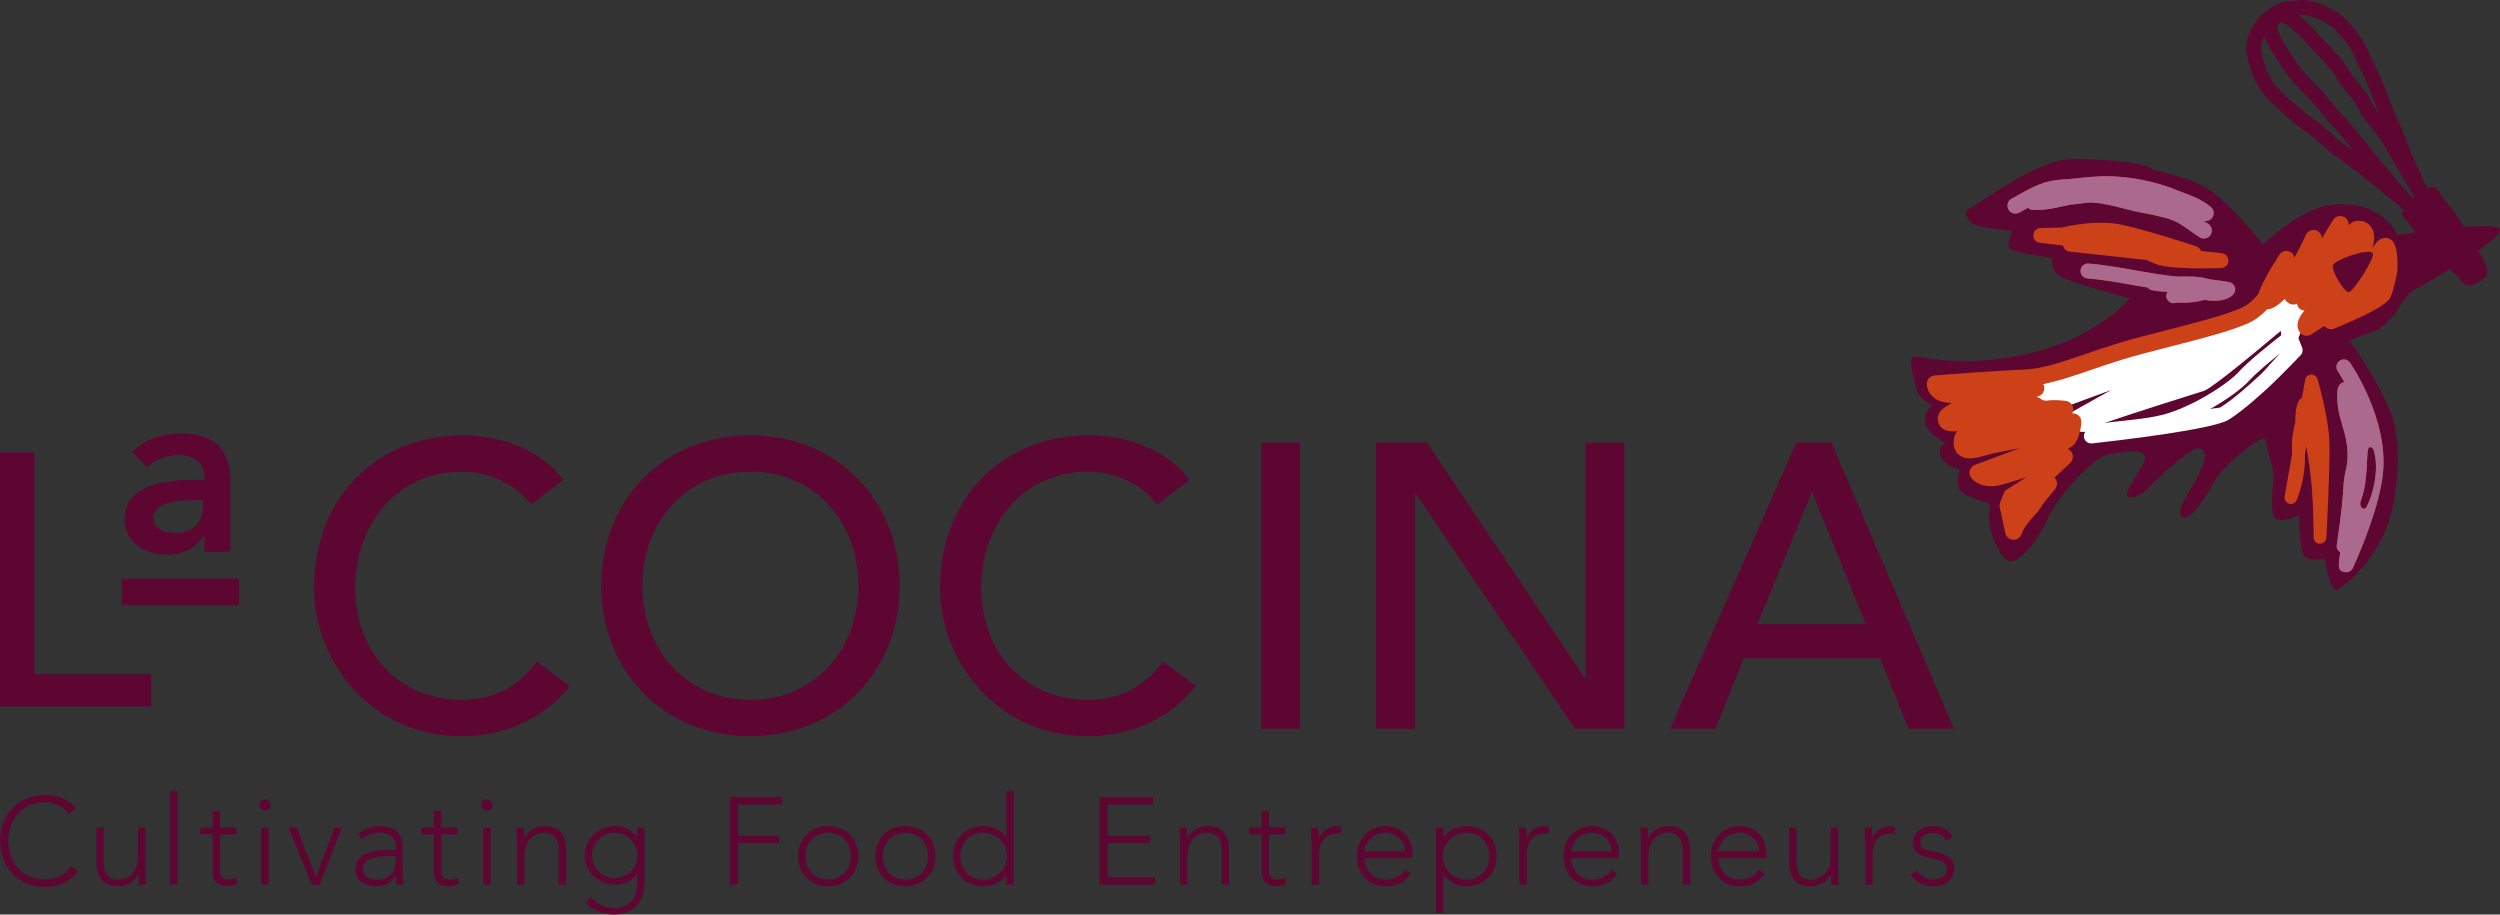 <?xml version="1.0" encoding="UTF-8" standalone="no"?>
<svg
   xmlns:dc="http://purl.org/dc/elements/1.1/"
   xmlns:cc="http://creativecommons.org/ns#"
   xmlns:rdf="http://www.w3.org/1999/02/22-rdf-syntax-ns#"
   xmlns:svg="http://www.w3.org/2000/svg"
   xmlns="http://www.w3.org/2000/svg"
   viewBox="0 0 456.725 167.075"
   height="167.075"
   width="456.725"
   xml:space="preserve"
   version="1.1"
   id="svg2"><rect x="0" y="0" width="456.725" height="167.075" fill="#333333" stroke="none"/><defs
     id="defs6" /><g
     transform="matrix(1.25,0,0,-1.25,0,167.075)"
     id="g10"><g
       transform="scale(0.1,0.1)"
       id="g12"><path
         id="path14"
         style="fill:#5d0632;fill-opacity:1;fill-rule:nonzero;stroke:none"
         d="m 776.348,599.336 c -23.645,30.738 -62.657,47.879 -101.078,47.879 -93.985,0 -156.051,-75.07 -156.051,-170.238 0,-88.067 58.519,-163.145 156.051,-163.145 47.878,0 84.527,21.289 109.355,56.152 L 832.5,333.93 c -12.41,-17.129 -62.656,-73.282 -158.414,-73.282 -132.992,0 -215.156,111.114 -215.156,216.329 0,130.043 89.254,223.437 218.117,223.437 54.969,0 112.894,-20.687 146.59,-65.023 l -47.289,-36.055" /><path
         id="path16"
         style="fill:#5d0632;fill-opacity:1;fill-rule:nonzero;stroke:none"
         d="m 1254.54,480.531 c 0,91.614 -62.06,166.684 -157.82,166.684 -95.76,0 -157.829,-75.07 -157.829,-166.684 0,-91.621 62.069,-166.699 157.829,-166.699 95.76,0 157.82,75.078 157.82,166.699 z m -375.935,0 c 0,124.125 90.434,219.883 218.115,219.883 127.67,0 218.11,-95.758 218.11,-219.883 0,-124.14 -90.44,-219.883 -218.11,-219.883 -127.681,0 -218.115,95.743 -218.115,219.883" /><path
         id="path18"
         style="fill:#5d0632;fill-opacity:1;fill-rule:nonzero;stroke:none"
         d="m 1691.35,599.336 c -23.64,30.738 -62.66,47.879 -101.08,47.879 -93.99,0 -156.05,-75.07 -156.05,-170.238 0,-88.067 58.52,-163.145 156.05,-163.145 47.88,0 84.52,21.289 109.35,56.152 l 47.88,-36.054 c -12.42,-17.129 -62.66,-73.282 -158.41,-73.282 -133,0 -215.16,111.114 -215.16,216.329 0,130.043 89.25,223.437 218.12,223.437 54.97,0 112.9,-20.687 146.59,-65.023 l -47.29,-36.055" /><path
         id="path20"
         style="fill:#5d0632;fill-opacity:1;fill-rule:nonzero;stroke:none"
         d="m 1843.26,271.27 56.738,0 0,418.504 -56.738,0 0,-418.504 z" /><path
         id="path22"
         style="fill:#5d0632;fill-opacity:1;fill-rule:nonzero;stroke:none"
         d="m 2011.13,689.773 74.48,0 230.53,-344.007 1.18,0 0,344.007 56.74,0 0,-418.503 -72.11,0 -232.89,344.023 -1.18,0 0,-344.023 -56.75,0 0,418.503" /><path
         id="path24"
         style="fill:#5d0632;fill-opacity:1;fill-rule:nonzero;stroke:none"
         d="m 2726.93,424.379 -78.03,192.101 -1.18,0 -79.2,-192.101 158.41,0 z m -101.67,265.394 51.42,0 179.11,-418.503 -66.21,0 -41.96,103.441 -199.2,0 -41.37,-103.441 -66.21,0 184.42,418.503" /><path
         id="path26"
         style="fill:#5d0632;fill-opacity:1;fill-rule:nonzero;stroke:none"
         d="m 0,675.699 50.375,0 0,-324.289 170.543,0 0,-47.23 -220.918,0 0,371.519" /><path
         id="path28"
         style="fill:#5d0632;fill-opacity:1;fill-rule:nonzero;stroke:none"
         d="m 296.379,605.723 -8.785,0 c -23.199,0 -63.27,-1.758 -63.27,-26.008 0,-15.469 15.817,-22.149 29.524,-22.149 28.824,0 42.531,15.118 42.531,38.672 l 0,9.485 z m 2.461,-52.375 -1.059,0 c -11.945,-18.973 -31.629,-27.414 -54.125,-27.414 -31.285,0 -61.511,17.23 -61.511,50.617 0,54.836 63.972,58.703 106.152,58.703 l 10.543,0 0,4.566 c 0,20.735 -16.168,31.633 -38.664,31.633 -17.574,0 -33.746,-7.031 -44.988,-17.578 l -22.145,22.148 c 18.629,18.981 44.988,27.063 71.703,27.063 72.055,0 72.055,-52.023 72.055,-75.918 l 0,-97.016 -37.961,0 0,23.196" /><path
         id="path30"
         style="fill:#5d0632;fill-opacity:1;fill-rule:nonzero;stroke:none"
         d="m 177.98,451.938 171.477,0 0,38.828 -171.477,0 0,-38.828 z" /><path
         id="path32"
         style="fill:#5d0632;fill-opacity:1;fill-rule:nonzero;stroke:none"
         d="M 114.047,63.559 C 101.918,46.898 85.258,40.199 66.43,40.199 c -39.109,0 -66.273,28.242 -66.273,67.36 0,39.101 27.164,67.351 66.273,67.351 17.383,0 32.957,-5.789 44.179,-20.101 l -9.781,-8.149 c -7.961,11.961 -21.547,17.391 -34.398,17.391 -33.5,0 -54.32,-24.629 -54.32,-56.492 0,-31.868 20.82,-56.5 54.32,-56.5 12.852,0 28.789,6.152 37.843,19.922 l 9.774,-7.422" /><path
         id="path34"
         style="fill:#5d0632;fill-opacity:1;fill-rule:nonzero;stroke:none"
         d="m 212.551,67 c 0,-6.16 0.902,-19.199 0.902,-23.539 l -10.859,0 c -0.188,6.149 -0.367,13.027 -0.731,14.668 l -0.539,0 c -4.347,-9.238 -15.031,-16.84 -28.609,-16.84 -26.074,0 -31.871,17.742 -31.871,36.02 l 0,49.8 10.867,0 0,-49.257 c 0,-13.57 3.801,-26.793 21.004,-26.793 16.113,0 28.969,11.23 28.969,34.223 l 0,41.828 10.867,0 0,-60.109" /><path
         id="path36"
         style="fill:#5d0632;fill-opacity:1;fill-rule:nonzero;stroke:none"
         d="m 248.586,43.461 10.863,0 0,136.871 -10.863,0 0,-136.871 z" /><path
         id="path38"
         style="fill:#5d0632;fill-opacity:1;fill-rule:nonzero;stroke:none"
         d="m 345.453,117.332 -23.898,0 0,-54.5 c 0,-7.422 4.343,-11.773 11.59,-11.773 4.164,0 8.511,1.273 12.308,2.891 l 0.91,-9.77 c -3.984,-1.441 -9.961,-2.891 -14.129,-2.891 -15.57,0 -21.546,9.59 -21.546,21.543 l 0,54.5 -18.106,0 0,9.777 18.106,0 0,24.082 10.867,0 0,-24.082 23.898,0 0,-9.777" /><path
         id="path40"
         style="fill:#5d0632;fill-opacity:1;fill-rule:nonzero;stroke:none"
         d="m 381.848,127.109 10.863,0 0,-83.648 -10.863,0 0,83.648 z m 5.433,41.289 c 4.528,0 8.149,-3.628 8.149,-8.16 0,-4.508 -3.621,-8.148 -8.149,-8.148 -4.527,0 -8.148,3.64 -8.148,8.148 0,4.532 3.621,8.16 8.148,8.16" /><path
         id="path42"
         style="fill:#5d0632;fill-opacity:1;fill-rule:nonzero;stroke:none"
         d="m 421.504,127.109 12.312,0 27.887,-71.89 27.16,71.89 11.043,0 -32.953,-83.648 -11.226,0 -34.223,83.648" /><path
         id="path44"
         style="fill:#5d0632;fill-opacity:1;fill-rule:nonzero;stroke:none"
         d="m 566.539,85.469 c -18.105,0 -36.211,-4.527 -36.211,-18.848 0,-10.312 9.953,-15.562 19.012,-15.562 23.176,0 29.152,14.84 29.152,28.793 l 0,5.617 -11.953,0 z m 21.727,-6.887 c 0,-16.293 0.367,-25.531 1.632,-35.121 l -10.136,0 c -0.731,4.16 -1.09,8.871 -1.09,13.57 l -0.359,0 c -6.161,-10.68 -15.211,-15.742 -29.336,-15.742 -14.305,0 -29.512,7.051 -29.512,24.812 0,25.52 29.875,28.059 46.351,28.059 l 12.676,0 0,5.059 c 0,14.492 -10.14,20.281 -23.543,20.281 -9.773,0 -18.101,-3.07 -25.531,-9.418 l -6.332,7.418 c 7.965,7.621 21,11.781 31.863,11.781 20.281,0 33.317,-9.043 33.317,-30.23 l 0,-20.469" /><path
         id="path46"
         style="fill:#5d0632;fill-opacity:1;fill-rule:nonzero;stroke:none"
         d="m 668.844,117.332 -23.903,0 0,-54.5 c 0,-7.422 4.344,-11.773 11.59,-11.773 4.168,0 8.512,1.273 12.313,2.891 l 0.906,-9.77 c -3.984,-1.441 -9.961,-2.891 -14.125,-2.891 -15.57,0 -21.547,9.59 -21.547,21.543 l 0,54.5 -18.105,0 0,9.777 18.105,0 0,24.082 10.863,0 0,-24.082 23.903,0 0,-9.777" /><path
         id="path48"
         style="fill:#5d0632;fill-opacity:1;fill-rule:nonzero;stroke:none"
         d="m 706.145,127.109 10.863,0 0,-83.648 -10.863,0 0,83.648 z m 5.433,41.289 c 4.527,0 8.149,-3.628 8.149,-8.16 0,-4.508 -3.622,-8.148 -8.149,-8.148 -4.527,0 -8.148,3.64 -8.148,8.148 0,4.532 3.621,8.16 8.148,8.16" /><path
         id="path50"
         style="fill:#5d0632;fill-opacity:1;fill-rule:nonzero;stroke:none"
         d="m 755.758,103.582 c 0,6.148 -0.91,19.18 -0.91,23.527 l 10.867,0 c 0.18,-6.148 0.359,-13.039 0.726,-14.668 l 0.539,0 c 4.348,9.239 15.032,16.84 28.61,16.84 26.074,0 31.867,-17.73 31.867,-36.031 l 0,-49.789 -10.859,0 0,49.238 c 0,13.59 -3.805,26.801 -21.008,26.801 -16.113,0 -28.969,-11.219 -28.969,-34.219 l 0,-41.82 -10.863,0 0,60.121" /><path
         id="path52"
         style="fill:#5d0632;fill-opacity:1;fill-rule:nonzero;stroke:none"
         d="m 898.438,119.5 c -18.286,0 -33.133,-14.852 -33.133,-33.129 0,-18.281 14.847,-33.141 33.133,-33.141 18.292,0 33.132,14.859 33.132,33.141 0,18.277 -14.84,33.129 -33.132,33.129 z M 942.074,48.891 C 942.074,7.25 914.555,0 897.535,0 880.691,0 864.578,6.531 856.07,17.559 l 8.508,7.973 c 7.606,-10.68 19.918,-15.762 32.957,-15.762 33.133,0 33.676,28.98 33.676,38.402 l 0,11.578 -0.359,0 c -6.34,-9.961 -17.383,-16.289 -31.692,-16.289 -24.625,0 -44.722,19.371 -44.722,42.91 0,23.539 20.097,42.91 44.722,42.91 14.309,0 25.352,-6.332 31.692,-16.293 l 0.359,0 0,14.121 10.863,0 0,-78.218" /><path
         id="path54"
         style="fill:#5d0632;fill-opacity:1;fill-rule:nonzero;stroke:none"
         d="m 1066.47,171.641 76.77,0 0,-10.86 -64.82,0 0,-45.621 60.3,0 0,-10.859 -60.3,0 0,-60.84 -11.95,0 0,128.18" /><path
         id="path56"
         style="fill:#5d0632;fill-opacity:1;fill-rule:nonzero;stroke:none"
         d="m 1210.42,51.059 c 20.46,0 33.13,15.391 33.13,34.223 0,18.821 -12.67,34.219 -33.13,34.219 -20.46,0 -33.14,-15.398 -33.14,-34.219 0,-18.832 12.68,-34.223 33.14,-34.223 z m 0,78.222 c 25.71,0 44,-18.48 44,-44 0,-25.531 -18.29,-43.992 -44,-43.992 -25.71,0 -44,18.461 -44,43.992 0,25.52 18.29,44 44,44" /><path
         id="path58"
         style="fill:#5d0632;fill-opacity:1;fill-rule:nonzero;stroke:none"
         d="m 1323.23,51.059 c 20.46,0 33.13,15.391 33.13,34.223 0,18.821 -12.67,34.219 -33.13,34.219 -20.47,0 -33.14,-15.398 -33.14,-34.219 0,-18.832 12.67,-34.223 33.14,-34.223 z m 0,78.222 c 25.71,0 44,-18.48 44,-44 0,-25.531 -18.29,-43.992 -44,-43.992 -25.72,0 -44.01,18.461 -44.01,43.992 0,25.52 18.29,44 44.01,44" /><path
         id="path60"
         style="fill:#5d0632;fill-opacity:1;fill-rule:nonzero;stroke:none"
         d="m 1436.94,119.5 c -20.47,0 -33.14,-15.398 -33.14,-34.219 0,-18.832 12.67,-34.223 33.14,-34.223 19.73,0 34.94,15.391 34.94,34.223 0,18.821 -15.21,34.219 -34.94,34.219 z m 33.86,-61.371 -0.37,0 c -6.69,-11.598 -21,-16.84 -33.49,-16.84 -25.71,0 -44.01,18.461 -44.01,43.992 0,25.52 18.3,44 44.01,44 12.49,0 26.8,-5.25 33.49,-16.84 l 0.37,0 0,67.891 10.86,0 0,-136.871 -10.86,0 0,14.668" /><path
         id="path62"
         style="fill:#5d0632;fill-opacity:1;fill-rule:nonzero;stroke:none"
         d="m 1606.96,171.641 78.41,0 0,-10.86 -66.46,0 0,-45.621 62.29,0 0,-10.859 -62.29,0 0,-49.981 69.35,0 0,-10.859 -81.3,0 0,128.18" /><path
         id="path64"
         style="fill:#5d0632;fill-opacity:1;fill-rule:nonzero;stroke:none"
         d="m 1724.65,103.582 c 0,6.148 -0.9,19.18 -0.9,23.527 l 10.86,0 c 0.18,-6.148 0.37,-13.039 0.73,-14.668 l 0.54,0 c 4.35,9.239 15.03,16.84 28.61,16.84 26.07,0 31.87,-17.73 31.87,-36.031 l 0,-49.789 -10.87,0 0,49.238 c 0,13.59 -3.8,26.801 -21,26.801 -16.12,0 -28.97,-11.219 -28.97,-34.219 l 0,-41.82 -10.87,0 0,60.121" /><path
         id="path66"
         style="fill:#5d0632;fill-opacity:1;fill-rule:nonzero;stroke:none"
         d="m 1878.75,117.332 -23.91,0 0,-54.5 c 0,-7.422 4.34,-11.773 11.59,-11.773 4.16,0 8.51,1.273 12.32,2.891 l 0.89,-9.77 c -3.98,-1.441 -9.95,-2.891 -14.12,-2.891 -15.56,0 -21.54,9.59 -21.54,21.543 l 0,54.5 -18.11,0 0,9.777 18.11,0 0,24.082 10.86,0 0,-24.082 23.91,0 0,-9.777" /><path
         id="path68"
         style="fill:#5d0632;fill-opacity:1;fill-rule:nonzero;stroke:none"
         d="m 1916.95,103.582 c 0,6.148 -0.9,19.18 -0.9,23.527 l 10.86,0 c 0.18,-6.148 0.36,-13.039 0.72,-14.668 5.44,9.789 14.13,16.84 26.62,16.84 2.17,0 4.16,-0.351 6.34,-0.902 l -1.27,-10.68 c -1.63,0.551 -3.07,0.723 -4.16,0.723 -18.84,0 -27.34,-13.051 -27.34,-29.34 l 0,-45.621 -10.87,0 0,60.121" /><path
         id="path70"
         style="fill:#5d0632;fill-opacity:1;fill-rule:nonzero;stroke:none"
         d="m 2053.47,92.352 c 0,14.839 -12.85,27.148 -28.96,27.148 -23.72,0 -30.42,-22.82 -30.42,-27.148 l 59.38,0 z m 8.33,-33.152 c -8.5,-12.668 -21.37,-17.91 -36.21,-17.91 -25.53,0 -42.37,18.281 -42.37,44.18 0,24.98 17.38,43.812 41.82,43.812 25.72,0 39.3,-19.73 39.3,-39.101 l 0,-7.621 -70.25,0 c 0,-9.039 6.33,-31.5 31.68,-31.5 11.05,0 22.63,5.801 28.06,14.84 l 7.97,-6.699" /><path
         id="path72"
         style="fill:#5d0632;fill-opacity:1;fill-rule:nonzero;stroke:none"
         d="m 2143.47,51.059 c 20.46,0 33.14,15.391 33.14,34.223 0,18.821 -12.68,34.219 -33.14,34.219 -19.73,0 -34.94,-15.398 -34.94,-34.219 0,-18.832 15.21,-34.223 34.94,-34.223 z m -44.72,76.05 10.86,0 0,-14.668 0.37,0 c 6.69,11.59 21,16.84 33.49,16.84 25.71,0 44.01,-18.48 44.01,-44 0,-25.531 -18.3,-43.992 -44.01,-43.992 -12.49,0 -26.8,5.242 -33.49,16.84 l -0.37,0 0,-55.957 -10.86,0 0,124.937" /><path
         id="path74"
         style="fill:#5d0632;fill-opacity:1;fill-rule:nonzero;stroke:none"
         d="m 2220.6,103.582 c 0,6.148 -0.9,19.18 -0.9,23.527 l 10.86,0 c 0.19,-6.148 0.36,-13.039 0.72,-14.668 5.44,9.789 14.14,16.84 26.63,16.84 2.16,0 4.16,-0.351 6.33,-0.902 l -1.27,-10.68 c -1.63,0.551 -3.07,0.723 -4.16,0.723 -18.83,0 -27.34,-13.051 -27.34,-29.34 l 0,-45.621 -10.87,0 0,60.121" /><path
         id="path76"
         style="fill:#5d0632;fill-opacity:1;fill-rule:nonzero;stroke:none"
         d="m 2355.32,92.352 c 0,14.839 -12.85,27.148 -28.97,27.148 -23.72,0 -30.42,-22.82 -30.42,-27.148 l 59.39,0 z m 8.33,-33.152 c -8.51,-12.668 -21.37,-17.91 -36.21,-17.91 -25.53,0 -42.38,18.281 -42.38,44.18 0,24.98 17.39,43.812 41.83,43.812 25.71,0 39.3,-19.73 39.3,-39.101 l 0,-7.621 -70.26,0 c 0,-9.039 6.34,-31.5 31.68,-31.5 11.06,0 22.64,5.801 28.07,14.84 l 7.97,-6.699" /><path
         id="path78"
         style="fill:#5d0632;fill-opacity:1;fill-rule:nonzero;stroke:none"
         d="m 2398.41,103.582 c 0,6.148 -0.9,19.18 -0.9,23.527 l 10.86,0 c 0.19,-6.148 0.37,-13.039 0.73,-14.668 l 0.54,0 c 4.35,9.239 15.03,16.84 28.61,16.84 26.07,0 31.87,-17.73 31.87,-36.031 l 0,-49.789 -10.87,0 0,49.238 c 0,13.59 -3.8,26.801 -21,26.801 -16.12,0 -28.97,-11.219 -28.97,-34.219 l 0,-41.82 -10.87,0 0,60.121" /><path
         id="path80"
         style="fill:#5d0632;fill-opacity:1;fill-rule:nonzero;stroke:none"
         d="m 2570.79,92.352 c 0,14.839 -12.86,27.148 -28.97,27.148 -23.72,0 -30.42,-22.82 -30.42,-27.148 l 59.39,0 z m 8.33,-33.152 c -8.51,-12.668 -21.37,-17.91 -36.21,-17.91 -25.53,0 -42.38,18.281 -42.38,44.18 0,24.98 17.39,43.812 41.83,43.812 25.71,0 39.3,-19.73 39.3,-39.101 l 0,-7.621 -70.26,0 c 0,-9.039 6.34,-31.5 31.68,-31.5 11.06,0 22.64,5.801 28.07,14.84 l 7.97,-6.699" /><path
         id="path82"
         style="fill:#5d0632;fill-opacity:1;fill-rule:nonzero;stroke:none"
         d="m 2686.5,67 c 0,-6.16 0.91,-19.199 0.91,-23.539 l -10.87,0 c -0.18,6.149 -0.36,13.027 -0.72,14.668 l -0.55,0 c -4.35,-9.238 -15.02,-16.84 -28.6,-16.84 -26.08,0 -31.87,17.742 -31.87,36.02 l 0,49.8 10.86,0 0,-49.257 c 0,-13.57 3.8,-26.793 21.01,-26.793 16.11,0 28.97,11.23 28.97,34.223 l 0,41.828 10.86,0 0,-60.109" /><path
         id="path84"
         style="fill:#5d0632;fill-opacity:1;fill-rule:nonzero;stroke:none"
         d="m 2726.15,103.582 c 0,6.148 -0.9,19.18 -0.9,23.527 l 10.86,0 c 0.18,-6.148 0.36,-13.039 0.72,-14.668 5.44,9.789 14.13,16.84 26.62,16.84 2.17,0 4.16,-0.351 6.34,-0.902 l -1.27,-10.68 c -1.63,0.551 -3.08,0.723 -4.16,0.723 -18.84,0 -27.34,-13.051 -27.34,-29.34 l 0,-45.621 -10.87,0 0,60.121" /><path
         id="path86"
         style="fill:#5d0632;fill-opacity:1;fill-rule:nonzero;stroke:none"
         d="m 2801.84,64.832 c 4.52,-8.891 14.48,-13.773 24.26,-13.773 9.42,0 19.2,5.801 19.2,15.391 0,23.012 -49.62,6.871 -49.62,38.75 0,16.289 14.85,24.082 28.61,24.082 13.59,0 24.08,-5.062 29.51,-15.742 l -9.77,-5.801 c -4.16,7.594 -9.96,11.762 -19.74,11.762 -7.78,0 -17.74,-4.711 -17.74,-13.398 0,-22.622 49.61,-5.063 49.61,-38.93 0,-17.191 -14.3,-25.883 -30.24,-25.883 -14.3,0 -27.16,5.43 -33.68,17.012 l 9.6,6.531" /><path
         id="path88"
         style="fill:#5d0632;fill-opacity:1;fill-rule:nonzero;stroke:none"
         d="m 2945.97,517.973 c 13.19,6.601 32.62,29.238 48,62.949 15.35,33.633 67.02,87.891 87.21,91.641 24.81,4.726 50.02,7.714 53.79,-2.649 3.72,-10.301 -27.61,-45.555 -26.54,-56.141 1.08,-10.605 23.86,2.403 23.86,2.403 0,0 72.87,74.219 84.49,64.648 11.76,-9.531 3.83,-20.097 -4.93,-39.746 -8.74,-19.609 -22.94,-37.969 -25.37,-48.926 -2.53,-10.957 3.35,-15.703 13.42,-9.375 10,6.348 28.6,34.961 37.57,51.973 9.02,16.934 56.96,59.688 72.8,61.23 0,0 6.37,-27.05 11.02,-43.066 4.65,-15.976 -6.82,-64.336 3.81,-73.242 10.66,-8.926 35.12,4.394 35.12,4.394 0,0 -0.41,-55.214 8.74,-61.64 9.06,-6.426 29.12,-2.696 29.12,-2.696 0,0 4.98,-41.621 16.56,-46.484 0,0 59.83,36.797 80.09,112.793 6.17,23.223 15.18,81.328 5.13,128.496 -10.12,47.188 -66.05,124.52 -66.05,124.52 l 44.38,16.886 c 0,0 21.4,18.301 26.13,27.657 5.41,10.625 18.83,25.976 18.83,25.976 0,0 134.88,75.43 130.6,91.036 -4.24,15.68 -149.72,-7.266 -149.72,-7.266 0,0 -21.2,51.406 -95.38,43.966 -47.74,-4.81 -101.25,-58.341 -101.25,-58.341 0,0 -33.92,44.781 -68.89,73.421 -35.02,28.61 -85.97,31.4 -94.71,38.55 -8.72,7.13 -61.39,13.06 -114.99,13.05 -53.52,0 -138.61,-67.6 -148.93,-71.4 -14.01,-5.2 -3.26,-22.64 10.82,-26 14.13,-3.36 51.33,-7.973 51.33,-7.973 0,0 -13.82,-22.238 -2.21,-27.129 11.58,-4.883 58.86,-11.894 58.86,-11.894 0,0 -1.86,-16.602 10.82,-25.977 12.66,-9.414 102.75,-33.027 102.75,-33.027 0,0 -57.91,-75.93 -205.48,-90.207 -57.45,-5.574 -98.88,4.719 -107.67,5.351 -13.11,0.95 -1.03,-33.972 1.98,-47.937 2.99,-13.984 23.01,-24.004 23.01,-24.004 0,0 -13.99,-9.98 -10.01,-25.977 4.02,-15.976 29.98,-28.976 29.98,-28.976 0,0 -14.01,-4.004 -7,-19.988 7,-15.997 26.99,-17.989 26.99,-17.989 0,0 -6.02,-19.961 0,-29.961 5.95,-10 44.94,-20.976 44.94,-20.976 0,0 -5.96,-24.981 4,-49.981 10.01,-24.961 19.81,-38.535 32.98,-31.972" /><path
         id="path90"
         style="fill:#ffffff;fill-opacity:1;fill-rule:nonzero;stroke:none"
         d="m 3271.76,792.875 c -15.93,-17.832 -69.59,-51.945 -111.05,-62.512 -28.17,-7.168 -63.27,-8.504 -85.15,-12.117 41.4,14.395 128.96,41.934 144.8,46.856 3.35,1.035 13.43,4.128 113.08,87.976 l 0.62,-6.453 c -16.56,-12.93 -49.2,-39.035 -62.3,-53.75 z m 32.77,-3.008 c -11.58,-10.734 -37.88,-35.156 -58.96,-48.418 -2.48,-1.562 -7.99,-0.859 -15.59,-2.734 25.82,14.492 47.91,30.976 57.94,42.226 8.82,9.903 28.65,26.446 44.5,39.2 -9.63,-9.844 -21.69,-24.504 -27.89,-30.274 z m 59.99,38.965 -5.35,13.398 c 0.06,0.34 0.26,0.645 0.3,1.004 l 17.02,43.723 c 0.42,4.383 -1.88,8.594 -5.79,10.625 -3.92,2.031 -8.66,1.504 -12.02,-1.367 l -2.47,-2.102 -4.26,10.617 c -1.45,3.614 -18.55,-3.867 -22.41,-3.339 -3.87,0.527 -7.71,-1.067 -10.07,-4.172 -0.29,-0.379 -29.13,-30.887 -65.95,-40.293 -14.02,-3.582 -25.92,-12.625 -37.79,-14.11 -22.15,-2.793 -50.86,-0.91 -92.83,-17.597 -61.91,-24.629 -138.25,-50.196 -139.07,-50.41 -3.3,-0.832 -6.01,-3.157 -7.33,-6.289 -2.85,-6.758 -3.72,-17.188 3.2,-24.317 11.02,-11.359 32.36,-4.922 47.44,0.918 15.49,5.996 52.78,19.219 58.41,21.473 l -55.06,-30.821 c -1,-0.781 -1.87,-1.726 -2.53,-2.82 -4.53,-7.285 -3.64,-13.965 2.43,-21.445 4.23,-5.215 10.46,-6.582 17.21,-6.094 -1.46,-2.109 -2.25,-4.738 -1.9,-7.5 0.75,-5.859 6.05,-10.031 11.92,-9.387 29.26,3.223 176.36,20.032 199.47,34.582 22.82,14.336 50.16,39.727 61.84,50.586 12.03,11.172 42.06,42.266 43.34,43.594 2.96,3.066 3.83,7.578 2.25,11.543" /><path
         id="path92"
         style="fill:#cd4119;fill-opacity:1;fill-rule:nonzero;stroke:none"
         d="m 3247.17,966.488 -30.37,3.321 c -1.09,3.046 -3.37,5.625 -6.65,6.699 -3.02,0.996 -74.35,24.542 -110.87,31.972 -35.4,7.15 -78.34,-2.52 -86.26,-4.45 l -30.59,-0.62 c -5.72,-0.12 -10.35,-4.629 -10.64,-10.34 -0.28,-5.703 3.92,-10.644 9.58,-11.308 l 33.91,-3.996 c 0.86,-4.598 4.46,-8.309 9.32,-8.856 l 112.63,-12.285 c 4.38,-2.043 9.31,-4.309 15.53,-6.562 21.28,-7.657 86.3,-5.508 93.64,-5.235 5.69,0.203 10.26,4.774 10.46,10.457 0.21,5.695 -4.02,10.578 -9.69,11.203" /><path
         id="path94"
         style="fill:#cd4119;fill-opacity:1;fill-rule:nonzero;stroke:none"
         d="m 3404.47,690.473 c -1.2,37.168 -16.73,89.765 -17.39,91.972 -1.24,4.149 -5.15,6.895 -9.46,6.66 -4.31,-0.253 -7.89,-3.437 -8.65,-7.695 l -4.57,-26.035 c -9.76,-5.039 -9.85,-28.926 -9.7,-34.883 -0.07,-0.547 -0.47,-2.246 -0.79,-3.633 -1.89,-8.039 -5.41,-23.007 -3.98,-43.769 l -10.95,-62.168 c -0.82,-4.668 2.01,-9.219 6.57,-10.547 4.56,-1.328 9.39,0.977 11.2,5.371 0.56,1.348 13.44,32.91 11.86,66.094 l 2.19,12.43 4.75,-31.356 c 5.91,-37.93 5.84,-100.976 5.84,-101.621 -0.01,-5.039 4.01,-9.18 9.04,-9.316 5.05,-0.157 9.29,3.75 9.57,8.789 0.24,4.199 5.64,103.32 4.47,139.707" /><path
         id="path96"
         style="fill:#cd4119;fill-opacity:1;fill-rule:nonzero;stroke:none"
         d="m 3490.45,988.129 c -3.27,1.074 -11.64,2.43 -18.99,-8.223 -2.38,-3.437 -3.74,-4.855 -4.56,-5.566 3.06,7.539 4.74,18.73 0.27,27.64 -2.81,5.62 -7.7,9.56 -13.77,11.11 -8.94,2.29 -15.41,-0.08 -20.98,-5.76 0.48,4.86 -1.87,9.71 -6.41,12.11 -5.76,3.01 -12.88,1.02 -16.24,-4.55 -5.33,-8.81 -10.83,-17.835 -16.27,-26.675 -0.02,4.797 -2.85,9.348 -7.56,11.301 -6.25,2.614 -13.42,-0.313 -16.06,-6.555 -0.13,-0.293 -6.47,-15.098 -16.42,-32.625 -0.84,3.555 -3.05,6.719 -6.55,8.379 -5.59,2.617 -12.26,0.703 -15.59,-4.492 -18.91,-29.493 -27.45,-46.641 -30.62,-57.239 -7.2,-8.718 -15.64,-16.316 -25.33,-20.593 -24.28,-10.703 -67.04,-21.641 -108.38,-32.227 -25.71,-6.562 -52.27,-13.359 -73.67,-19.961 -15.89,-4.902 -30.58,-9.961 -44.79,-14.844 -34.22,-11.777 -63.78,-21.953 -91,-22.929 -40.37,-1.477 -126.45,-8.301 -130.09,-8.594 -6.2,-0.488 -11.07,-5.547 -11.32,-11.758 -0.08,-1.855 0,-11.543 8.84,-19.473 6.45,-5.8 15.8,-8.691 27.62,-8.925 -9.97,-5.188 -15.44,-10.84 -16.35,-11.875 -0.59,-0.657 -1.11,-1.387 -1.54,-2.16 -2.86,-5.067 -4.27,-13.407 1.13,-20.196 5.45,-6.875 14.77,-8.152 25.23,-7 -1.47,-1.289 -2.72,-2.812 -3.45,-4.687 -1.1,-2.852 -6.11,-17.657 3.38,-28.008 6.85,-7.473 17.96,-9.063 33.02,-4.727 16.32,4.707 37.82,8.809 55.09,12.078 1.11,0.215 2.03,0.383 3.05,0.598 -27.74,-10.265 -56.17,-20.937 -65.73,-24.551 -3.52,-1.328 -6.25,-4.199 -7.39,-7.812 -1.12,-3.594 -0.56,-7.52 1.57,-10.625 1.4,-2.051 14.61,-19.707 48.15,-9.746 l 33.03,10.195 c -9.4,-5.684 -22.09,-13.769 -28.78,-18.066 -2.25,-1.446 -3.97,-3.575 -4.9,-6.094 l -4.91,-13.399 c -0.8,-2.187 -0.97,-4.57 -0.46,-6.855 l 8.15,-37.383 c 1.17,-5.371 5.77,-9.316 11.26,-9.648 5.49,-0.332 10.54,3.027 12.36,8.203 0.02,0.058 2.83,7.851 7.9,14.551 2.28,3.027 5.68,6.836 8.97,10.547 5.94,6.679 11.07,12.46 13.51,17.363 1.23,2.324 7.85,10.234 11.4,14.492 5.66,6.758 7.68,9.219 8.85,11.582 2.43,4.863 1.23,10.469 -2.42,14.121 5.79,5.235 13.26,12.207 23.11,21.738 4.09,3.965 4.93,10.235 2.02,15.118 -1.43,2.421 -3.6,4.16 -6.06,5.136 16.7,5.567 19.69,30.957 20.17,38.856 0.25,4.113 -1.59,8.086 -4.88,10.558 -2.5,1.895 -5.59,2.715 -8.64,2.403 1.25,2.226 1.86,4.804 1.54,7.48 -0.66,5.528 -4.96,9.922 -10.48,10.711 -1.76,0.254 -17.55,2.402 -28.76,0.344 -2.71,-0.488 -7.18,1.902 -8.97,3.301 -1.55,1.191 -3.4,1.972 -5.31,2.363 1.57,0.527 2.7,0.898 2.99,0.996 5.8,1.941 9.29,7.852 8.19,13.867 -0.25,1.387 -0.78,2.637 -1.43,3.809 22.09,4.316 45,12.117 70.36,20.84 14.01,4.824 28.49,9.812 44.02,14.59 20.83,6.433 45.93,12.851 72.51,19.648 42.32,10.828 86.09,22.019 112.22,33.555 10.69,4.714 20.04,12.109 28.15,20.593 6.95,0.09 13.54,4.914 16.28,6.985 3.29,2.48 6.48,5.371 9.62,8.437 0.84,-2.91 2.73,-4.367 5.02,-6.035 3.21,-2.344 8.02,-3.242 12.67,-1.211 0.52,-3.086 2.09,-5.969 4.76,-7.91 1.89,-1.367 4.06,-1.973 6.26,-2.148 -16.85,-18.672 -8.16,-30.411 -6.07,-32.715 4.05,-4.473 10.77,-5.352 15.83,-2.051 l 19.26,12.383 c 3.3,-4.239 8.98,-6.114 14.19,-3.965 76.03,31.113 81.04,42.656 82.68,46.445 4.98,11.707 9.23,34.082 9.69,36.582 0.11,0.606 0.18,1.211 0.2,1.817 1.52,42.09 -8.18,45.293 -13.39,47.031" /><path
         id="path98"
         style="fill:#cd4119;fill-opacity:1;fill-rule:nonzero;stroke:none"
         d="m 3469.44,677.582 c 10.33,-35.684 -8.04,-80.781 -12.43,-83.965 -3.35,-2.441 -10.25,2.324 -6.24,12.481 11.45,29.062 6.81,72.722 11.24,76.101 4.02,3.067 6.7,-2.117 7.43,-4.617 z m -34.9,128.992 c -3.43,4.934 -10.2,6.164 -15.13,2.746 -4.93,-3.418 -6.16,-10.187 -2.74,-15.117 0,0.008 0,0.008 0,0.008 0.13,-0.215 4.18,-6.211 9.74,-16.063 -2.82,-0.371 -5.49,-1.757 -7.32,-4.199 -2.56,-3.418 -4.8,-10.078 -1.91,-33.594 0.92,-7.453 3.24,-15.332 5.7,-23.671 5.6,-18.996 11.94,-40.528 5.65,-66.973 -2.72,-11.328 -3.09,-17.227 -3.7,-27.012 -0.77,-12.148 -2.05,-32.48 -9.59,-82.461 -0.66,-4.394 1.43,-8.554 4.96,-10.781 -3.16,-22.949 -3.26,-26.309 5.81,-28.828 5.25,-1.445 10.91,1.406 13.04,6.426 0.01,0.019 0.57,1.289 0.57,1.289 11.42,25.312 38.46,89.375 43.18,137.383 7.72,78.964 -45.98,157.539 -48.26,160.847" /><path
         id="path100"
         style="fill:#cd4119;fill-opacity:1;fill-rule:nonzero;stroke:none"
         d="m 3266.44,916.625 c -1.15,3.984 -4.46,6.973 -8.54,7.695 -9.98,1.758 -19.46,3.008 -28.84,4.063 -13.98,4.597 -29.74,4.316 -45.19,3.855 -19.55,1.621 -42.05,5.52 -63.96,9.387 -23.02,4.051 -46.82,8.242 -67.5,9.785 -5.99,0.449 -11.2,-4.043 -11.64,-10.019 -0.45,-5.989 4.04,-11.203 10.02,-11.641 19.6,-1.465 42.86,-5.566 65.34,-9.531 7.6,-1.34 15.25,-2.656 22.89,-3.926 1.41,-1.66 3.24,-2.988 5.5,-3.566 7.14,-1.786 14.88,-2.313 22.76,-2.411 0.25,-0.039 0.51,-0.078 0.75,-0.136 -1.79,-2.754 -2.49,-6.203 -1.28,-9.551 2.04,-5.637 8.27,-8.555 13.92,-6.516 1.23,0.442 3.7,0.305 6.07,0.157 1.87,-0.118 3.97,-0.243 6.19,-0.157 6.83,0.227 17.87,1.164 29.37,4.192 15.35,-2.422 30.74,-2.051 41.01,7.265 3.06,2.782 4.27,7.071 3.13,11.055" /><path
         id="path102"
         style="fill:#cd4119;fill-opacity:1;fill-rule:nonzero;stroke:none"
         d="m 3234.12,1020.1 c 2.45,4.94 1.08,10.93 -3.29,14.34 -13.79,10.78 -24.46,14.76 -37.96,19.83 -4.12,1.55 -8.4,3.16 -13.27,5.13 -27.63,11.18 -60.6,18.1 -92.86,19.49 -16.48,0.69 -32.72,-0.97 -48.43,-2.56 -8.31,-0.86 -16.9,-1.74 -25.21,-2.2 -25.65,-1.49 -42.77,-11.02 -64.44,-23.09 l -8.63,-4.79 c -5.63,-3.08 -7.7,-10.16 -4.61,-15.8 3.1,-5.64 10.17,-7.7 15.82,-4.61 l 8.75,4.85 c 1.33,0.74 2.56,1.42 3.85,2.15 1.87,-1.68 4.27,-2.75 6.9,-2.93 15.63,-1.16 30.93,2.26 45.73,5.56 3.22,0.71 6.39,1.43 9.53,2.08 3.98,0.25 7.99,0.62 11.99,1.24 6.04,0.95 12.21,1.53 18.46,1.9 15.48,-0.76 31.62,-4.81 47.29,-8.79 l 14.06,-3.52 c 6.15,-1.46 12.78,-2.74 19.18,-3.98 17.2,-3.34 34.99,-6.78 47.67,-14.27 5.52,-3.26 11.25,-7.29 16.8,-11.2 4.35,-3.059 8.84,-6.223 13.3,-9.075 5.42,-3.464 12.62,-1.863 16.08,3.547 3.46,5.418 1.87,12.618 -3.55,16.078 -2.15,1.37 -4.42,3 -6.64,4.53 l 0.11,-0.02 c 5.34,-1.39 10.92,1.15 13.37,6.11" /><path
         id="path104"
         style="fill:#ab698e;fill-opacity:1;fill-rule:nonzero;stroke:none"
         d="m 3469.44,677.582 c 10.33,-35.684 -8.04,-80.781 -12.43,-83.965 -3.35,-2.441 -10.25,2.324 -6.24,12.481 11.45,29.062 6.81,72.722 11.24,76.101 4.02,3.067 6.7,-2.117 7.43,-4.617 z m -34.9,128.992 c -3.43,4.934 -10.2,6.164 -15.13,2.746 -4.93,-3.418 -6.16,-10.187 -2.74,-15.117 0,0.008 0,0.008 0,0.008 0.13,-0.215 4.18,-6.211 9.74,-16.063 -2.82,-0.371 -5.49,-1.757 -7.32,-4.199 -2.56,-3.418 -4.8,-10.078 -1.91,-33.594 0.92,-7.453 3.24,-15.332 5.7,-23.671 5.6,-18.996 11.94,-40.528 5.65,-66.973 -2.72,-11.328 -3.09,-17.227 -3.7,-27.012 -0.77,-12.148 -2.05,-32.48 -9.59,-82.461 -0.66,-4.394 1.43,-8.554 4.96,-10.781 -3.16,-22.949 -3.26,-26.309 5.81,-28.828 5.25,-1.445 10.91,1.406 13.04,6.426 0.01,0.019 0.57,1.289 0.57,1.289 11.42,25.312 38.46,89.375 43.18,137.383 7.72,78.964 -45.98,157.539 -48.26,160.847" /><path
         id="path106"
         style="fill:#ab698e;fill-opacity:1;fill-rule:nonzero;stroke:none"
         d="m 3266.44,916.625 c -1.15,3.984 -4.46,6.973 -8.54,7.695 -9.98,1.758 -19.46,3.008 -28.84,4.063 -13.98,4.597 -29.74,4.316 -45.19,3.855 -19.55,1.621 -42.05,5.52 -63.96,9.387 -23.02,4.051 -46.82,8.242 -67.5,9.785 -5.99,0.449 -11.2,-4.043 -11.64,-10.019 -0.45,-5.989 4.04,-11.203 10.02,-11.641 19.6,-1.465 42.86,-5.566 65.34,-9.531 7.6,-1.34 15.25,-2.656 22.89,-3.926 1.41,-1.66 3.24,-2.988 5.5,-3.566 7.14,-1.786 14.88,-2.313 22.76,-2.411 0.25,-0.039 0.51,-0.078 0.75,-0.136 -1.79,-2.754 -2.49,-6.203 -1.28,-9.551 2.04,-5.637 8.27,-8.555 13.92,-6.516 1.23,0.442 3.7,0.305 6.07,0.157 1.87,-0.118 3.97,-0.243 6.19,-0.157 6.83,0.227 17.87,1.164 29.37,4.192 15.35,-2.422 30.74,-2.051 41.01,7.265 3.06,2.782 4.27,7.071 3.13,11.055" /><path
         id="path108"
         style="fill:#ab698e;fill-opacity:1;fill-rule:nonzero;stroke:none"
         d="m 3234.12,1020.1 c 2.45,4.94 1.08,10.93 -3.29,14.34 -13.79,10.78 -24.46,14.76 -37.96,19.83 -4.12,1.55 -8.4,3.16 -13.27,5.13 -27.63,11.18 -60.6,18.1 -92.86,19.49 -16.48,0.69 -32.72,-0.97 -48.43,-2.56 -8.31,-0.86 -16.9,-1.74 -25.21,-2.2 -25.65,-1.49 -42.77,-11.02 -64.44,-23.09 l -8.63,-4.79 c -5.63,-3.08 -7.7,-10.16 -4.61,-15.8 3.1,-5.64 10.17,-7.7 15.82,-4.61 l 8.75,4.85 c 1.33,0.74 2.56,1.42 3.85,2.15 1.87,-1.68 4.27,-2.75 6.9,-2.93 15.63,-1.16 30.93,2.26 45.73,5.56 3.22,0.71 6.39,1.43 9.53,2.08 3.98,0.25 7.99,0.62 11.99,1.24 6.04,0.95 12.21,1.53 18.46,1.9 15.48,-0.76 31.62,-4.81 47.29,-8.79 l 14.06,-3.52 c 6.15,-1.46 12.78,-2.74 19.18,-3.98 17.2,-3.34 34.99,-6.78 47.67,-14.27 5.52,-3.26 11.25,-7.29 16.8,-11.2 4.35,-3.059 8.84,-6.223 13.3,-9.075 5.42,-3.464 12.62,-1.863 16.08,3.547 3.46,5.418 1.87,12.618 -3.55,16.078 -2.15,1.37 -4.42,3 -6.64,4.53 l 0.11,-0.02 c 5.34,-1.39 10.92,1.15 13.37,6.11" /><path
         id="path110"
         style="fill:#5d0632;fill-opacity:1;fill-rule:nonzero;stroke:none"
         d="m 3466.41,1187.02 c -6.05,11.85 -13.02,20.44 -19.74,28.75 -4.88,5.97 -9.47,11.64 -13.37,18.18 -9.07,15.1 -23.74,30.35 -35.52,42.62 -3.29,3.39 -6.39,6.64 -8.79,9.27 -11.98,13.19 -21.5,22.41 -29.71,28.66 1.14,0.13 2.18,0.19 3.39,0.36 11.51,1.55 39.44,-9.86 52.23,-23.65 12.98,-14 22.06,-25.93 30.06,-45.5 1.85,-4.57 4.05,-9.03 6.61,-14.18 4.1,-8.28 8.76,-17.68 13.88,-31.45 0.01,0 2.25,-6.01 2.25,-6.01 2.83,-7.63 5.75,-15.41 9,-23.32 -3.55,4.66 -7.04,9.86 -10.29,16.27 z m -134.69,56.25 c 14.02,-21.98 28.05,-36.18 41.24,-48.87 4.23,-4.06 10.58,-11.94 16.72,-19.55 7.44,-9.23 14.47,-17.95 19.66,-22.44 2.86,-2.55 16.8,-19.61 30.14,-36.02 -3.99,2.91 -7.78,5.63 -11.13,7.88 -7.34,4.93 -13.87,10.81 -20.8,17.02 -6.53,5.88 -13.29,11.96 -20.94,17.35 -18.68,13.1 -38.9,30.27 -54.11,45.88 -16.81,17.26 -20.49,30.17 -24.39,43.83 -0.6,2.12 -1.22,4.33 -1.89,6.54 -2.89,9.39 -1.62,19.45 3.03,28.88 4.13,-11.73 12.63,-25.07 22.47,-40.5 z m 216.38,-184.98 c 0,0 -0.05,0.07 -0.06,0.09 -0.13,1.1 -0.31,2.21 -0.81,3.28 -23.88,50.57 -30.54,69.16 -34.52,80.28 -2.33,6.5 -4.01,11.23 -7.52,18.16 -7.05,13.99 -12.24,27.95 -17.26,41.47 l -2.26,6.07 c -5.51,14.79 -10.64,25.16 -14.77,33.48 -2.35,4.76 -4.39,8.87 -5.96,12.73 -9.21,22.52 -19.91,36.6 -34.21,52.05 -15.23,16.4 -49.51,33.23 -70.93,30.35 -2.65,-0.35 -5.24,-0.58 -7.75,-0.8 -11.64,-1.04 -23.7,-2.11 -39.83,-14.9 -24.17,-19.15 -34.38,-46.73 -26.65,-71.97 0.61,-2.01 1.18,-4.02 1.79,-6.15 4.25,-14.9 9.07,-31.8 29.68,-52.97 23.2,-23.81 47.69,-41.83 57.15,-48.48 6.6,-4.65 12.59,-10.04 18.94,-15.74 7.18,-6.45 14.59,-13.11 23.17,-18.87 30.93,-20.88 98.92,-78.24 99.6,-78.81 4.55,-3.85 11.36,-3.28 15.21,1.28 3.84,4.54 3.27,11.36 -1.29,15.21 -0.22,0.17 -0.93,0.78 -1.86,1.56 -0.56,0.94 -1.16,1.87 -2.04,2.64 -10.8,9.39 -42.82,48.75 -66.21,77.48 -20.96,25.76 -32.09,39.37 -36.22,42.98 -3.76,3.25 -10.8,11.98 -17.01,19.67 -6.85,8.52 -13.34,16.55 -18.56,21.57 -12.25,11.79 -25.27,24.94 -37.78,44.59 -16.23,25.39 -25.74,41.01 -19.98,46.67 2.37,2.34 3.62,2.31 4.21,2.29 6.42,-0.2 19.42,-11.02 38.65,-32.17 2.61,-2.88 5.8,-6.21 9.2,-9.72 10.45,-10.88 24.77,-25.76 32.56,-38.75 4.7,-7.86 9.99,-14.38 15.12,-20.7 6.31,-7.78 12.27,-15.12 17.27,-24.92 7.07,-13.95 14.98,-23.17 21.96,-31.3 5.23,-6.09 9.75,-11.37 13.2,-17.78 8.61,-16.07 45.65,-78.29 47.23,-80.93 3.04,-5.12 9.66,-6.8 14.79,-3.75 5.12,3.05 6.8,9.67 3.75,14.81" /><path
         id="path112"
         style="fill:#5d0632;fill-opacity:1;fill-rule:nonzero;stroke:none"
         d="m 3516.06,1037.13 -6.09,-15.49 c 0,0 10.46,-10.03 16.86,-19.49 16.66,-24.666 28.4,-30.74 30.62,-33.279 16.68,-19.277 35.46,-36.691 37.93,-40.527 4.79,-7.383 14.05,-15.508 33.11,-0.156 16.52,13.3 -2.97,33.269 -11.14,48.945 -8.33,15.976 -22.64,39.667 -33.95,53.637 -10.29,12.74 -24.22,33.06 -24.22,33.06 l -11.87,-1.93 -31.25,-24.77" /><path
         id="path114"
         style="fill:#5d0632;fill-opacity:1;fill-rule:nonzero;stroke:none"
         d="m 3467.88,966.566 c 4.21,-5.703 -28.32,-56.027 -35.05,-56.875 -6.69,-0.878 -25.49,31.25 -23.33,39.012 2.09,7.785 52.36,26.106 58.38,17.863" /></g></g></svg>